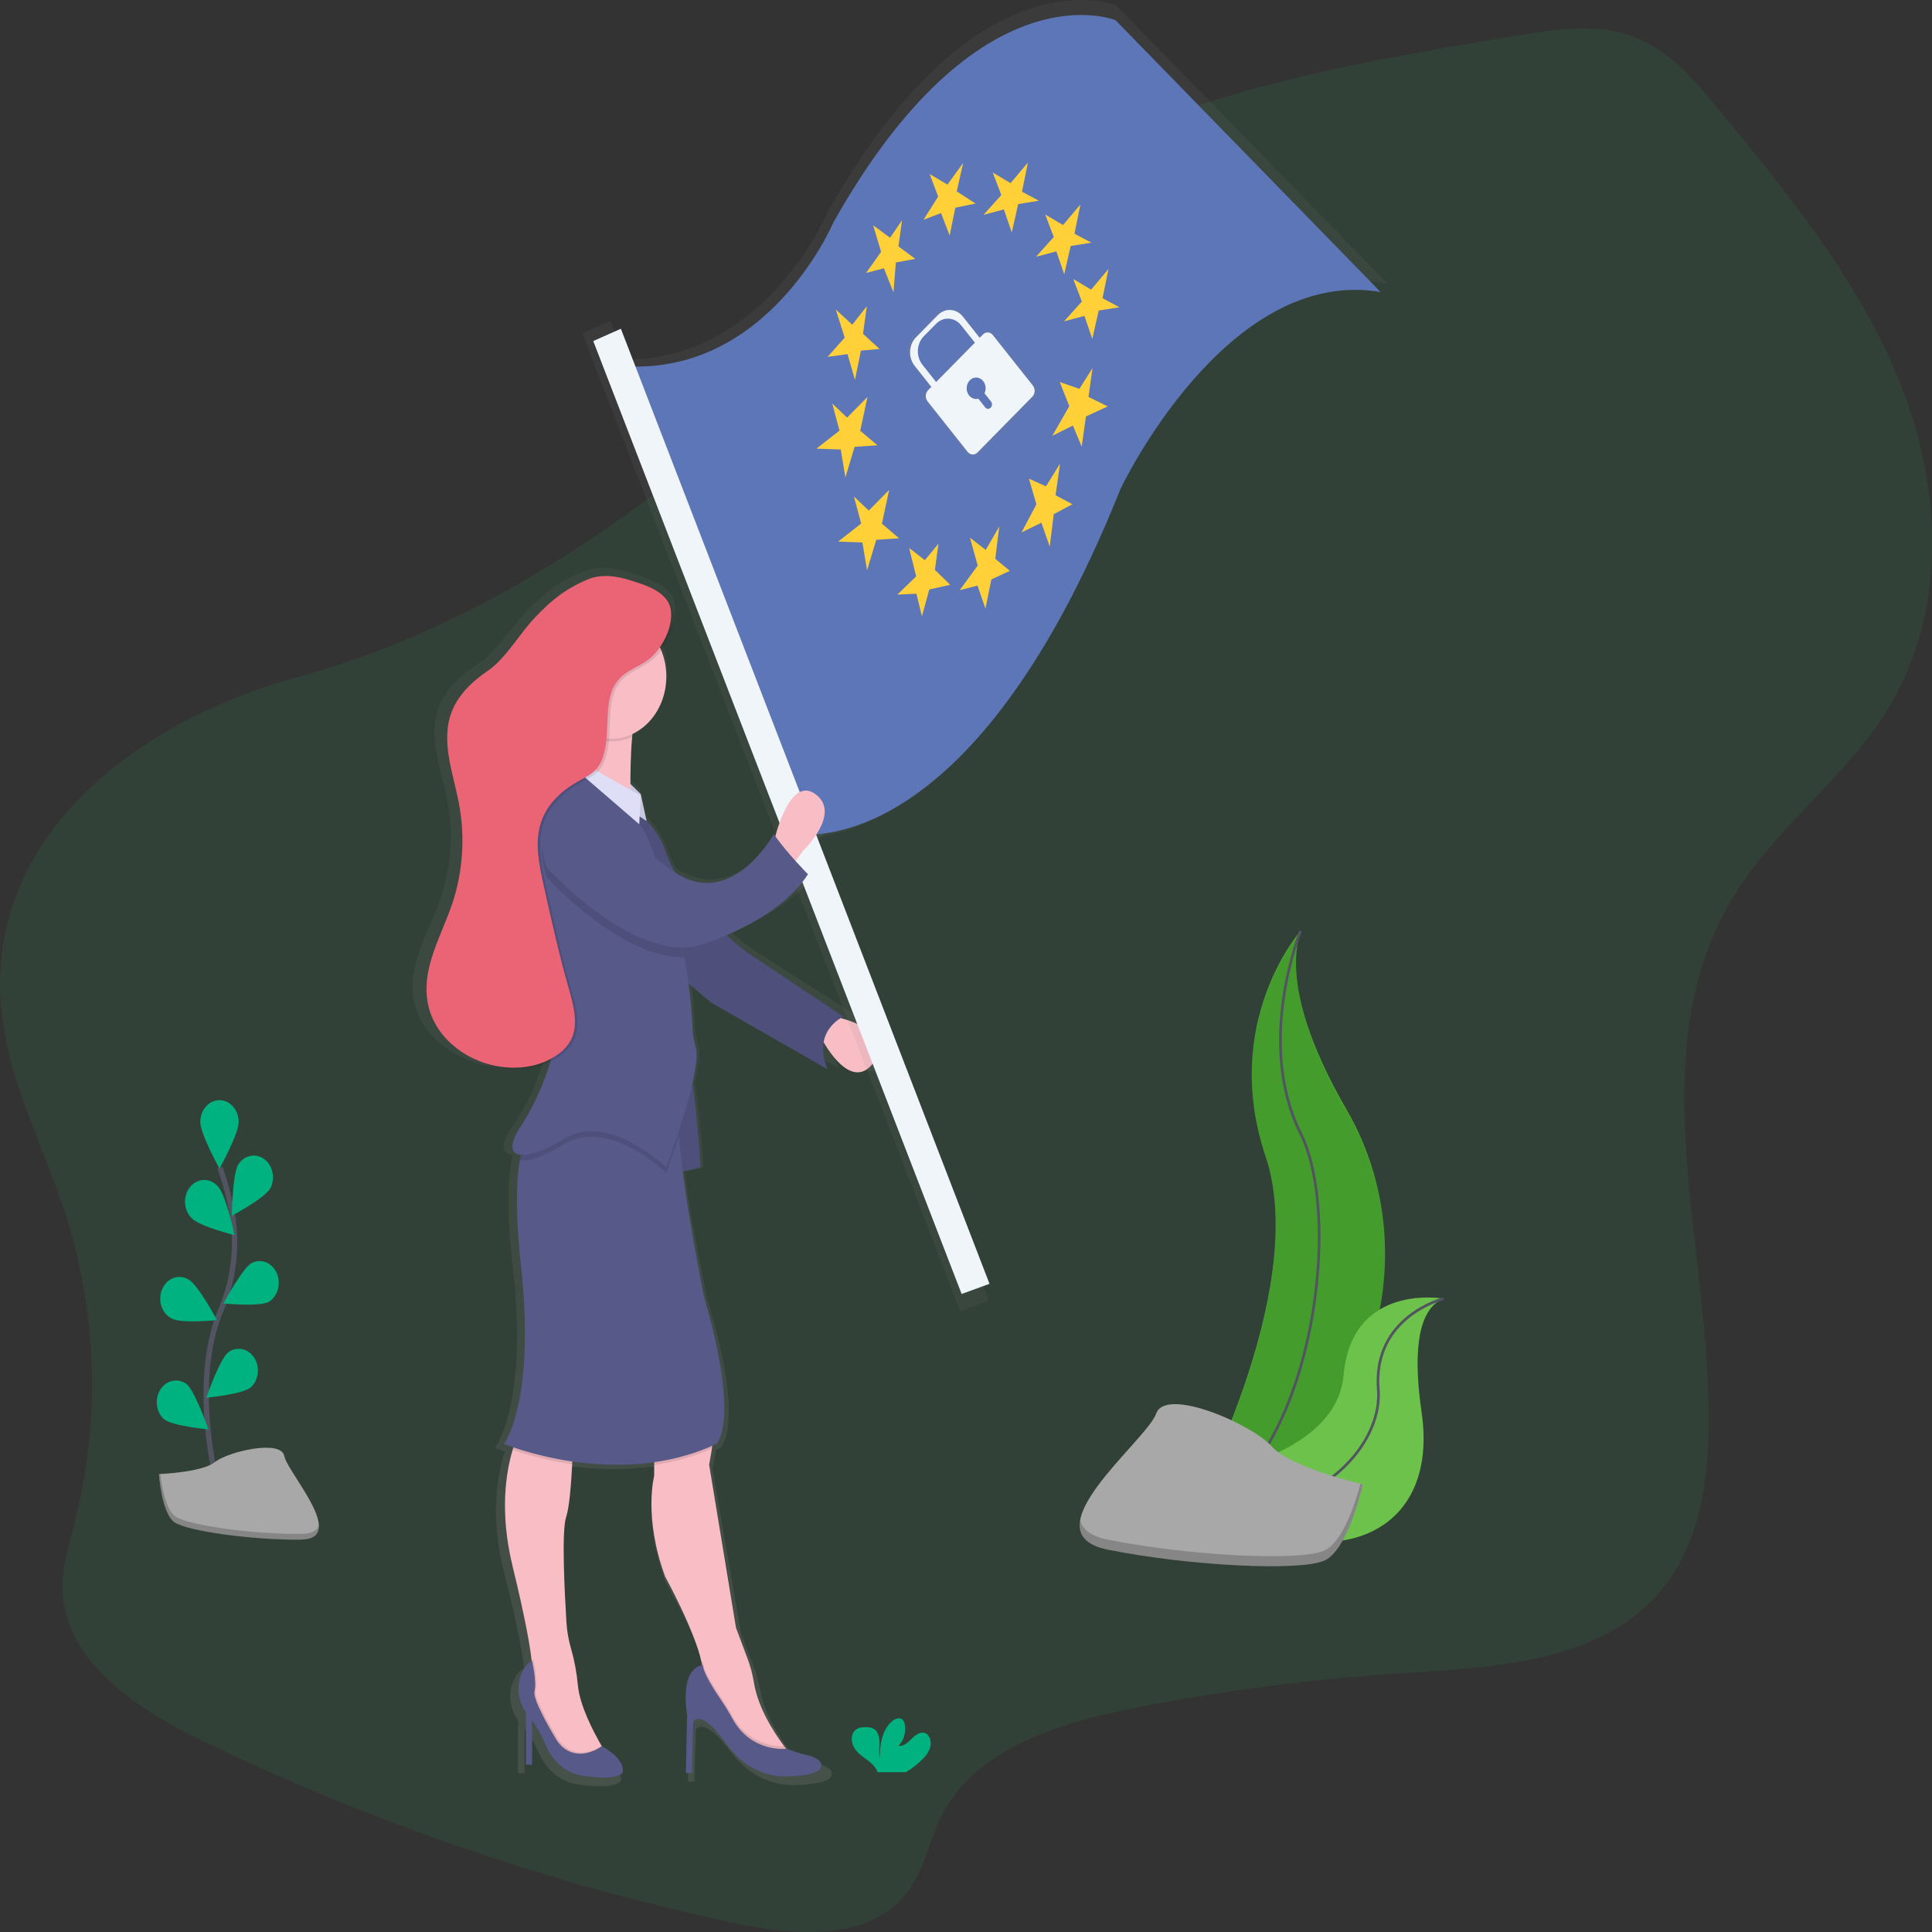 <svg width="128" height="128" viewBox="0 0 128 128" fill="none" xmlns="http://www.w3.org/2000/svg">
<rect x="0" y="0" width="128" height="128" fill="#333333" stroke="none"/>
<g clip-path="url(#clip0)">
<path opacity="0.1" d="M0.062 66.618C0.444 71.478 2.877 75.878 4.361 80.506C6.461 87.079 6.66 94.239 4.927 100.948C4.574 102.328 4.138 103.711 4.138 105.123C4.138 109.992 9.035 113.224 13.485 115.373C24.797 120.812 36.595 124.849 48.673 127.414C52.622 128.259 57.555 128.623 60.054 125.446C61.254 123.92 61.544 121.928 62.425 120.216C64.671 115.853 70.137 114.155 75.042 113.185C80.957 112.014 86.928 111.236 92.923 110.854C98.959 110.47 105.811 110.135 109.811 105.647C112.354 102.794 113.094 98.857 113.195 95.138C113.527 82.939 108.38 69.738 114.986 59.172C117.756 54.741 122.279 51.505 125.028 47.061C129.008 40.622 128.665 32.443 125.97 25.581C123.275 18.718 118.502 12.883 113.798 7.165C112.234 5.273 110.574 3.307 108.235 2.43C105.804 1.517 103.047 1.936 100.439 2.368C88.582 4.329 76.272 6.464 66.326 13.198C61.387 16.543 57.261 20.88 52.852 24.869C43.337 33.49 32.307 41.451 19.738 44.854C9.526 47.618 -0.862 55.075 0.062 66.618Z" fill="#2DBE60"/>
<path d="M56.471 67.325C56.532 67.29 56.593 67.258 56.657 67.23C56.657 67.23 51.416 63.886 49.957 62.957C49.429 62.6 48.926 62.2 48.452 61.758C50.274 61.009 52.824 59.672 54.172 57.664C54.172 57.664 53.79 57.304 53.301 56.781L53.827 56.084C53.827 56.084 56.575 53.577 54.687 52.277C53.151 51.22 52.182 54.026 51.873 55.116L51.765 54.972C51.765 54.972 48.809 60.087 44.821 57.543C44.573 57.148 44.366 56.721 44.206 56.272C43.904 55.415 43.424 54.654 42.808 54.052L42.402 52.277L41.679 51.602C41.679 50.631 41.707 49.464 41.806 48.434C41.812 48.369 41.818 48.304 41.825 48.24C43.223 47.611 44.21 46.119 44.21 44.379C44.21 43.767 44.087 43.163 43.849 42.614C44.414 41.881 44.825 40.886 44.703 40.023C44.608 39.353 44.103 38.917 43.498 38.609C42.916 38.275 42.204 38.079 41.671 37.915C40.691 37.614 39.621 37.472 38.668 37.862C37.092 38.505 36.118 39.247 34.892 40.498C33.924 41.487 32.859 43.209 31.715 43.953C30.571 44.697 29.451 45.662 29.007 47.013C28.382 48.925 29.238 50.98 29.625 52.963C30.057 55.196 29.887 57.525 29.139 59.648C28.389 61.771 27.048 63.845 27.378 66.09C27.632 67.794 28.823 69.113 30.288 69.874C30.939 70.238 31.633 70.49 32.349 70.623C33.583 70.852 34.901 70.778 36.042 70.25C35.562 71.805 34.866 73.262 33.981 74.569C33.136 75.787 33.218 76.449 33.966 76.513C33.94 76.627 33.915 76.748 33.892 76.877C33.649 78.226 33.572 80.433 33.981 84.043C35.012 93.146 32.779 95.931 32.779 95.931C32.779 95.931 33.018 96.026 33.45 96.168C33.432 96.222 33.414 96.278 33.396 96.336C32.923 97.856 32.476 100.534 33.381 104.11C34.356 107.954 34.642 109.724 34.725 110.484V110.529C34.627 110.572 34.271 110.764 34.009 111.361C33.83 111.78 33.764 112.249 33.82 112.71C33.876 113.171 34.05 113.603 34.322 113.952V117.479H34.751V114.507C35.129 115.014 35.452 115.57 35.714 116.164C35.958 116.718 36.319 117.196 36.766 117.554C37.213 117.912 37.731 118.14 38.274 118.217C39.38 118.386 40.6 118.448 41.108 118.035C41.108 118.035 41.49 117.222 39.666 116.236L39.65 116.21C39.05 115.219 38.125 113.5 37.985 112.151C37.908 111.324 37.75 110.508 37.515 109.72C37.332 109.127 37.219 108.51 37.179 107.884C37.052 105.971 36.831 101.778 37.159 100.852C37.38 100.229 37.511 98.664 37.585 97.296C37.585 97.234 37.591 97.172 37.595 97.112C39.503 97.388 41.433 97.404 43.344 97.159V98.066C43.344 98.066 42.571 100.853 44.117 104.847C44.117 104.847 46.213 108.473 46.687 110.615C46.701 110.677 46.713 110.737 46.724 110.795C46.443 110.833 45.205 111.162 45.664 114.134L45.578 118.035H46.007L46.094 114.599C46.094 114.599 46.523 113.762 47.984 115.527C48.205 115.795 48.405 116.043 48.584 116.272C49.107 116.93 49.753 117.45 50.474 117.794C51.195 118.139 51.974 118.299 52.756 118.264C53.694 118.227 54.59 118.12 54.941 117.849C54.941 117.849 55.8 117.107 53.652 116.735L52.663 116.403H52.626L52.485 116.224C51.735 115.262 50.646 113.633 50.367 111.977C50.268 111.406 50.112 110.85 49.902 110.319L49.099 108.272L47.208 97.322C47.208 97.322 47.308 96.841 47.404 96.252C47.414 96.188 47.426 96.12 47.436 96.054L47.723 95.928C47.723 95.928 49.442 94.535 46.864 86.083C46.864 86.083 45.862 81.376 45.355 77.625L46.606 77.353C46.606 77.353 46.413 74.042 46.028 71.739C46.282 70.659 46.422 69.723 46.263 69.266C46.132 68.849 46.058 68.412 46.044 67.97C45.994 66.971 45.899 65.976 45.761 64.988L47.379 66.284L55.539 70.747C55.227 70.018 55.177 69.421 55.267 68.939C55.862 69.902 57.441 72.051 58.804 70.282C60.194 68.492 57.538 67.6 56.471 67.325Z" fill="url(#paint0_linear)"/>
<path d="M55.309 67.355C55.309 67.355 59.515 68.18 57.897 70.378C56.279 72.576 54.338 68.638 54.338 68.638L55.309 67.355Z" fill="#F8BDC5"/>
<path d="M41.315 53.156C41.315 53.156 43.418 54.256 44.146 56.545C44.875 58.834 48.191 62.224 49.565 63.141C50.939 64.058 55.874 67.355 55.874 67.355C55.874 67.355 53.771 68.27 54.822 70.836L47.139 66.439L43.662 63.508L41.315 53.156Z" fill="#575988"/>
<path opacity="0.1" d="M41.315 53.156C41.315 53.156 43.418 54.256 44.146 56.545C44.875 58.834 48.191 62.224 49.565 63.141C50.939 64.058 55.874 67.355 55.874 67.355C55.874 67.355 53.771 68.27 54.822 70.836L47.139 66.439L43.662 63.508L41.315 53.156Z" fill="black"/>
<path d="M73.947 0.356C73.947 0.356 64.683 -3.476 54.831 14.062C54.831 14.062 50.69 23.852 41.436 23.813L40.445 21.253L38.578 22.084L63.619 86.866L65.508 86.18L53.714 55.496C57.627 55.156 66.345 51.966 74.297 32.081C74.297 32.081 81.441 16.979 91.903 18.764L73.947 0.356Z" fill="url(#paint1_linear)"/>
<path d="M39.913 24.095L52.051 55.182C52.051 55.182 63.822 58.435 74.245 32.373C74.245 32.373 81.237 17.601 91.466 19.347L73.907 1.339C73.907 1.339 64.844 -2.404 55.209 14.748C55.208 14.748 50.507 25.869 39.913 24.095Z" fill="#5D76B7"/>
<path d="M55.373 20.506L55.963 22.369L54.828 23.645L56.151 23.461L56.645 25.166L57.037 23.231L58.269 23.119L57.177 22.115L57.429 20.29L56.465 21.511L55.373 20.506Z" fill="#FFD037"/>
<path d="M57.849 14.926L58.374 16.684L57.381 18.082L58.562 17.775L59.195 19.372L59.353 17.389L60.644 17.152L59.524 16.325L59.763 14.588L58.969 15.752L57.849 14.926Z" fill="#FFD037"/>
<path d="M61.59 11.53L62.158 13.021L61.183 14.56L62.347 14.114L62.916 15.605L63.293 13.76L64.632 13.486L63.386 12.679L63.811 10.797L62.771 12.231L61.59 11.53Z" fill="#FFD037"/>
<path d="M65.771 11.431L66.34 12.922L65.158 14.236L66.51 13.873L67.033 15.401L67.457 13.519L68.828 13.299L67.71 12.702L68.102 10.767L66.953 12.133L65.771 11.431Z" fill="#FFD037"/>
<path d="M69.247 14.209L69.815 15.7L68.635 17.015L69.987 16.652L70.509 18.179L70.933 16.298L72.303 16.077L71.186 15.48L71.579 13.545L70.428 14.911L69.247 14.209Z" fill="#FFD037"/>
<path d="M71.107 18.486L71.675 19.977L70.494 21.292L71.845 20.929L72.369 22.456L72.792 20.575L74.163 20.355L73.045 19.757L73.438 17.822L72.288 19.189L71.107 18.486Z" fill="#FFD037"/>
<path d="M70.211 25.31L70.844 26.906L69.719 28.873L71.082 28.192L71.665 29.594L71.947 27.591L73.389 26.926L72.115 26.297L72.382 24.384L71.514 25.762L70.211 25.31Z" fill="#FFD037"/>
<path d="M68.169 31.713L68.664 33.417L67.677 35.275L68.994 34.631L69.549 36.212L69.813 34.067L71.051 33.407L69.934 32.81L70.23 30.718L69.301 32.221L68.169 31.713Z" fill="#FFD037"/>
<path d="M64.264 35.624L64.775 37.47L63.583 39.102L64.764 38.796L65.288 40.325L65.679 38.39L66.903 37.818L65.94 37.024L66.204 34.88L65.307 36.435L64.264 35.624Z" fill="#FFD037"/>
<path d="M60.232 36.304L60.698 38.186L59.451 39.395L60.714 39.334L61.08 40.83L61.568 39.052L62.953 38.743L61.94 37.755L62.178 36.018L61.275 37.115L60.232 36.304Z" fill="#FFD037"/>
<path d="M56.574 32.892L57.055 34.686L55.527 35.882L57.136 35.94L57.445 37.79L58.054 35.763L59.566 35.662L58.429 34.694L58.909 32.457L57.557 33.828L56.574 32.892Z" fill="#FFD037"/>
<path d="M55.139 26.734L55.619 28.527L54.092 29.724L55.701 29.78L56.01 31.631L56.619 29.603L58.131 29.503L56.992 28.536L57.474 26.299L56.121 27.668L55.139 26.734Z" fill="#FFD037"/>
<path d="M68.662 25.583L65.866 22.061C65.823 22.007 65.772 21.963 65.714 21.932C65.656 21.9 65.594 21.882 65.53 21.878C65.466 21.875 65.402 21.885 65.342 21.909C65.281 21.933 65.226 21.97 65.178 22.019L64.953 22.252L63.784 20.776C63.675 20.639 63.544 20.528 63.397 20.448C63.25 20.369 63.091 20.323 62.928 20.313C62.766 20.303 62.603 20.329 62.45 20.39C62.296 20.452 62.155 20.547 62.033 20.67L60.508 22.22C60.387 22.343 60.288 22.492 60.218 22.659C60.148 22.825 60.107 23.005 60.099 23.189C60.09 23.374 60.113 23.558 60.167 23.732C60.221 23.905 60.305 24.066 60.414 24.203L61.584 25.678L61.356 25.91C61.308 25.959 61.27 26.017 61.242 26.082C61.215 26.148 61.199 26.218 61.195 26.291C61.192 26.363 61.201 26.436 61.222 26.504C61.243 26.572 61.276 26.635 61.319 26.689L64.116 30.212C64.158 30.265 64.21 30.309 64.268 30.341C64.325 30.372 64.388 30.39 64.452 30.394C64.516 30.398 64.58 30.387 64.64 30.363C64.7 30.339 64.756 30.302 64.803 30.253L68.627 26.366C68.675 26.318 68.714 26.259 68.742 26.193C68.77 26.128 68.786 26.056 68.789 25.983C68.792 25.91 68.783 25.838 68.761 25.769C68.739 25.7 68.706 25.637 68.662 25.583ZM60.958 24.123C60.849 23.986 60.766 23.826 60.711 23.652C60.657 23.479 60.634 23.294 60.643 23.11C60.651 22.926 60.692 22.746 60.762 22.58C60.833 22.413 60.931 22.264 61.052 22.141L61.91 21.269C62.031 21.146 62.173 21.051 62.326 20.989C62.48 20.928 62.642 20.902 62.805 20.911C62.967 20.921 63.127 20.967 63.273 21.047C63.42 21.127 63.552 21.238 63.661 21.375L64.62 22.586L61.918 25.333L60.958 24.123ZM65.29 26.119L65.743 26.695C65.767 26.725 65.785 26.76 65.797 26.798C65.809 26.837 65.814 26.877 65.812 26.918C65.81 26.958 65.802 26.998 65.786 27.034C65.771 27.071 65.749 27.104 65.722 27.131C65.696 27.158 65.665 27.179 65.631 27.192C65.597 27.206 65.561 27.212 65.526 27.21C65.49 27.208 65.455 27.198 65.422 27.18C65.39 27.163 65.361 27.138 65.337 27.108L64.859 26.505C64.713 26.545 64.558 26.527 64.421 26.454C64.285 26.381 64.175 26.257 64.109 26.103C64.043 25.949 64.026 25.774 64.06 25.607C64.094 25.441 64.178 25.293 64.297 25.187C64.416 25.082 64.563 25.026 64.714 25.029C64.865 25.031 65.011 25.092 65.127 25.201C65.243 25.311 65.323 25.462 65.352 25.63C65.382 25.797 65.36 25.971 65.29 26.123V26.119Z" fill="url(#paint2_linear)"/>
<path d="M62.133 20.877L60.685 22.35C60.57 22.467 60.476 22.608 60.41 22.767C60.343 22.924 60.304 23.096 60.296 23.271C60.288 23.445 60.31 23.62 60.361 23.786C60.413 23.951 60.492 24.103 60.596 24.233L61.822 25.781L62.139 25.458L61.112 24.163C61.009 24.032 60.929 23.88 60.877 23.715C60.826 23.55 60.804 23.375 60.812 23.2C60.82 23.025 60.859 22.854 60.926 22.696C60.992 22.538 61.086 22.396 61.201 22.279L62.016 21.452C62.131 21.335 62.265 21.244 62.411 21.186C62.557 21.128 62.711 21.103 62.865 21.112C63.02 21.121 63.171 21.165 63.311 21.241C63.45 21.316 63.575 21.422 63.678 21.552L64.706 22.848L65.022 22.526L63.795 20.978C63.692 20.848 63.567 20.742 63.428 20.666C63.288 20.591 63.137 20.547 62.983 20.538C62.828 20.528 62.673 20.553 62.528 20.612C62.382 20.67 62.248 20.76 62.133 20.877Z" fill="#F0F5FA"/>
<path d="M65.121 22.161L61.489 25.851C61.398 25.944 61.343 26.074 61.336 26.213C61.33 26.352 61.372 26.488 61.454 26.591L64.107 29.937C64.189 30.04 64.304 30.103 64.426 30.11C64.549 30.118 64.669 30.07 64.76 29.977L68.393 26.283C68.484 26.19 68.54 26.06 68.546 25.921C68.553 25.783 68.51 25.646 68.429 25.543L65.78 22.202C65.739 22.15 65.69 22.107 65.634 22.077C65.579 22.047 65.519 22.029 65.458 22.025C65.397 22.022 65.335 22.032 65.277 22.055C65.22 22.078 65.166 22.115 65.121 22.161ZM65.224 26.056L65.654 26.598C65.677 26.627 65.694 26.66 65.705 26.696C65.717 26.732 65.722 26.77 65.72 26.808C65.719 26.847 65.71 26.884 65.696 26.919C65.681 26.953 65.661 26.984 65.636 27.01C65.611 27.036 65.582 27.056 65.55 27.069C65.518 27.081 65.484 27.087 65.451 27.085C65.417 27.083 65.384 27.074 65.353 27.058C65.323 27.041 65.295 27.018 65.272 26.99L64.819 26.414C64.679 26.452 64.532 26.435 64.403 26.365C64.273 26.296 64.168 26.178 64.106 26.031C64.044 25.885 64.028 25.719 64.06 25.561C64.093 25.402 64.172 25.262 64.286 25.162C64.399 25.062 64.539 25.009 64.682 25.012C64.826 25.014 64.964 25.073 65.074 25.177C65.184 25.281 65.26 25.425 65.288 25.584C65.316 25.743 65.294 25.909 65.228 26.053L65.224 26.056Z" fill="#F0F5FA"/>
<path d="M39.304 22.595L63.711 85.729L65.558 85.056L41.135 21.781L39.304 22.595Z" fill="#F0F5FA"/>
<path d="M51.265 55.812C51.265 55.812 52.236 51.324 54.015 52.606C55.795 53.889 53.207 56.362 53.207 56.362L52.478 57.37L51.265 55.812Z" fill="#F8BDC5"/>
<path d="M41.526 51.705L42.448 52.606L42.837 54.394L42.205 53.98V52.606L41.525 52.514L41.526 51.705Z" fill="#DEDFF7"/>
<path opacity="0.1" d="M41.526 51.705L42.448 52.606L42.837 54.394L42.205 53.98V52.606L41.525 52.514L41.526 51.705Z" fill="black"/>
<path d="M44.268 69.828L44.806 77.707L46.414 77.34C46.414 77.34 46.057 70.928 45.342 69.828C44.628 68.729 44.268 69.828 44.268 69.828Z" fill="#575988"/>
<path opacity="0.1" d="M44.268 69.828L44.806 77.707L46.414 77.34C46.414 77.34 46.057 70.928 45.342 69.828C44.628 68.729 44.268 69.828 44.268 69.828Z" fill="black"/>
<path d="M40.344 116.457L37.756 116.915L36.301 115.632L35.25 111.876V110.5C35.252 110.335 35.242 110.171 35.22 110.008C35.143 109.263 34.873 107.513 33.949 103.721C33.096 100.198 33.518 97.558 33.963 96.059C34.099 95.568 34.285 95.096 34.515 94.653H37.993C37.993 94.653 37.974 95.746 37.909 97.008C37.839 98.357 37.717 99.902 37.507 100.516C37.197 101.429 37.409 105.565 37.526 107.452C37.564 108.068 37.671 108.675 37.843 109.261C38.065 110.04 38.214 110.844 38.286 111.659C38.413 112.991 39.289 114.682 39.854 115.662C40.141 116.149 40.344 116.457 40.344 116.457Z" fill="#F8BDC5"/>
<path d="M52.64 116.546L51.507 116.913L49.324 115.906L46.573 112.609V110.778C46.561 110.565 46.531 110.354 46.485 110.147C46.039 108.034 44.07 104.458 44.07 104.458C42.615 100.519 43.342 97.771 43.342 97.771V94.929C43.342 94.929 47.144 93.464 47.305 94.014C47.395 94.322 47.282 95.239 47.166 95.981C47.075 96.557 46.982 97.035 46.982 97.035L48.762 107.845L49.518 109.861C49.716 110.386 49.863 110.935 49.955 111.496C50.218 113.124 51.244 114.735 51.95 115.684C52.344 116.224 52.64 116.546 52.64 116.546Z" fill="#F8BDC5"/>
<path opacity="0.1" d="M40.344 116.457L37.756 116.915L36.301 115.632L35.25 111.876V110.5C35.252 110.335 35.242 110.171 35.22 110.008C35.255 109.984 35.292 109.965 35.331 109.95C35.331 109.95 35.655 111.325 35.492 111.966C35.365 112.477 36.467 114.386 36.921 115.133C37.145 115.517 37.472 115.81 37.853 115.971C38.736 116.325 39.584 115.847 39.861 115.663C40.141 116.149 40.344 116.457 40.344 116.457Z" fill="black"/>
<path d="M39.875 115.683C39.875 115.683 38.851 116.492 37.772 116.058C37.391 115.9 37.065 115.608 36.84 115.226C36.386 114.473 35.281 112.564 35.411 112.059C35.572 111.419 35.25 110.044 35.25 110.044C35.25 110.044 34.839 110.188 34.55 110.876C34.381 111.29 34.319 111.751 34.371 112.204C34.424 112.657 34.588 113.084 34.845 113.435V116.914H35.25V113.985C35.607 114.488 35.911 115.037 36.156 115.619C36.377 116.159 36.714 116.627 37.136 116.98C37.557 117.334 38.051 117.562 38.571 117.643C39.612 117.81 40.761 117.872 41.24 117.465C41.234 117.465 41.59 116.663 39.875 115.683Z" fill="#575988"/>
<path opacity="0.1" d="M52.64 116.546L51.507 116.913L49.324 115.906L46.573 112.609V110.778C46.561 110.565 46.531 110.354 46.485 110.147C46.514 110.141 46.543 110.138 46.573 110.137C46.573 110.614 47.29 111.748 47.793 112.484C48.055 112.87 48.3 113.271 48.526 113.686C49.574 115.598 51.388 115.701 51.946 115.69C52.344 116.224 52.64 116.546 52.64 116.546Z" fill="black"/>
<path d="M46.573 110.319C46.573 110.319 45.036 110.319 45.522 113.617L45.441 117.465H45.846L45.927 114.076C45.927 114.076 46.331 113.251 47.707 114.992C47.915 115.256 48.104 115.5 48.272 115.726C48.753 116.369 49.357 116.88 50.037 117.221C50.718 117.561 51.458 117.722 52.201 117.691C53.084 117.654 53.929 117.547 54.259 117.282C54.259 117.282 55.068 116.549 53.045 116.182L52.115 115.861C52.115 115.861 49.777 116.149 48.528 113.867C48.301 113.451 48.056 113.048 47.793 112.66C47.291 111.93 46.573 110.795 46.573 110.319Z" fill="#575988"/>
<path opacity="0.1" d="M34.521 94.654H37.999C37.999 94.654 37.98 95.747 37.915 97.01C36.581 96.816 35.263 96.499 33.975 96.061C34.109 95.57 34.293 95.098 34.521 94.654Z" fill="black"/>
<path opacity="0.1" d="M47.161 95.981C45.93 96.516 44.646 96.878 43.337 97.058V94.929C43.337 94.929 47.139 93.464 47.3 94.014C47.391 94.322 47.278 95.24 47.161 95.981Z" fill="black"/>
<path d="M47.463 95.662C40.83 98.777 33.389 95.662 33.389 95.662C33.389 95.662 35.491 92.914 34.521 83.936C34.14 80.376 34.209 78.2 34.437 76.868C34.784 74.842 35.491 74.776 35.491 74.776L45.036 73.493C44.951 73.861 44.946 74.48 44.993 75.25C45.22 78.898 46.653 85.952 46.653 85.952C49.081 94.289 47.463 95.662 47.463 95.662Z" fill="#575988"/>
<path d="M42.367 46.56C42.12 46.979 41.971 47.834 41.882 48.819C41.683 51.062 41.8 53.98 41.8 53.98C41.8 53.98 36.865 57.003 37.998 53.064C38.653 50.631 38.451 48.005 37.433 45.736C37.433 45.736 43.176 45.187 42.367 46.56Z" fill="#F8BDC5"/>
<path opacity="0.1" d="M42.367 46.56C42.12 46.979 41.971 47.834 41.882 48.819C41.275 49.099 40.611 49.188 39.962 49.077C39.313 48.965 38.703 48.657 38.196 48.185C38.043 47.333 37.787 46.51 37.433 45.738C37.433 45.738 43.176 45.186 42.367 46.56Z" fill="black"/>
<path d="M40.506 48.942C42.516 48.942 44.146 47.096 44.146 44.819C44.146 42.542 42.516 40.696 40.506 40.696C38.495 40.696 36.865 42.542 36.865 44.819C36.865 47.096 38.495 48.942 40.506 48.942Z" fill="#F8BDC5"/>
<path opacity="0.1" d="M44.993 75.25C44.549 76.629 44.146 77.707 44.146 77.707C44.146 77.707 40.344 74.042 37.433 75.784C36.059 76.604 35.011 76.957 34.439 76.868C34.786 74.842 35.492 74.776 35.492 74.776L45.037 73.493C44.951 73.861 44.946 74.478 44.993 75.25Z" fill="black"/>
<path d="M44.146 77.34C44.146 77.34 40.344 73.677 37.434 75.417C34.523 77.157 33.066 76.792 34.521 74.592C35.977 72.392 37.919 67.721 36.462 64.24C35.006 60.759 34.44 55.262 35.572 53.797C36.705 52.331 37.756 50.682 37.756 50.316C37.756 50.316 41.881 53.705 42.691 55.08C42.923 55.474 43.303 56.482 43.725 57.718C43.953 58.386 44.195 59.121 44.432 59.861C44.804 61.021 45.105 62.209 45.335 63.416C45.625 64.957 45.809 66.522 45.883 68.095C45.896 68.529 45.965 68.959 46.089 69.371C46.573 70.836 44.146 77.34 44.146 77.34Z" fill="#575988"/>
<path d="M42.448 52.698L42.353 54.61L37.682 50.579C37.682 50.579 37.594 49.77 38.807 50.594C40.021 51.417 42.448 52.698 42.448 52.698Z" fill="#DEDFF7"/>
<path opacity="0.1" d="M45.334 63.416C41.061 63.505 36.219 58.103 36.219 58.103C34.521 52.973 40.264 54.072 40.264 54.072C40.264 54.072 40.737 55.451 43.725 57.718C43.953 58.386 44.194 59.12 44.432 59.86C44.803 61.021 45.105 62.209 45.334 63.416Z" fill="black"/>
<path d="M36.219 57.462C36.219 57.462 41.72 63.599 46.169 62.683C46.169 62.683 51.426 61.218 53.53 57.92C53.53 57.92 52.154 56.545 51.265 55.264C51.265 55.264 48.434 60.393 44.632 57.737C40.83 55.081 40.264 53.431 40.264 53.431C40.264 53.431 34.521 52.331 36.219 57.462Z" fill="#575988"/>
<path opacity="0.1" d="M41.918 38.538C40.995 38.242 39.987 38.106 39.09 38.485C37.605 39.12 36.688 39.851 35.531 41.085C34.618 42.06 33.614 43.758 32.54 44.49C31.465 45.221 30.416 46.174 29.997 47.513C29.409 49.399 30.215 51.424 30.579 53.381C30.986 55.582 30.827 57.87 30.122 59.973C29.415 62.066 28.153 64.113 28.469 66.327C28.801 68.695 30.9 70.302 32.986 70.706C34.407 70.983 35.945 70.813 37.153 69.923C37.493 69.69 37.78 69.37 37.991 68.987C38.506 67.98 38.168 66.712 37.85 65.603C37.2 63.333 36.686 61.015 36.171 58.7C35.871 57.348 35.574 55.899 35.998 54.59C36.413 53.313 37.446 52.419 38.527 51.823C38.95 51.59 39.401 51.38 39.719 50.988C39.894 50.765 40.029 50.505 40.117 50.224C40.661 48.581 40.051 46.462 41.101 45.171C41.635 44.514 42.457 44.287 43.115 43.796C43.947 43.175 44.768 41.71 44.611 40.521C44.441 39.268 42.873 38.845 41.918 38.538Z" fill="black"/>
<path d="M41.755 38.446C40.832 38.15 39.824 38.014 38.927 38.393C37.442 39.028 36.526 39.759 35.368 40.993C34.455 41.968 33.451 43.666 32.377 44.398C31.303 45.129 30.253 46.082 29.835 47.421C29.246 49.307 30.052 51.332 30.417 53.289C30.823 55.49 30.664 57.778 29.959 59.881C29.252 61.974 27.99 64.021 28.307 66.235C28.639 68.603 30.737 70.21 32.823 70.614C34.244 70.891 35.782 70.721 36.99 69.831C37.33 69.598 37.618 69.277 37.829 68.895C38.343 67.888 38.005 66.619 37.688 65.511C37.037 63.241 36.523 60.923 36.008 58.608C35.709 57.256 35.411 55.806 35.836 54.498C36.25 53.221 37.283 52.327 38.364 51.731C38.787 51.498 39.238 51.288 39.556 50.896C39.731 50.672 39.866 50.413 39.954 50.132C40.498 48.489 39.888 46.37 40.938 45.079C41.472 44.422 42.294 44.195 42.953 43.704C43.784 43.083 44.605 41.618 44.449 40.429C44.28 39.178 42.711 38.753 41.755 38.446Z" fill="#EB6475"/>
<path d="M14.323 98.026C14.323 98.026 12.637 91.548 14.639 86.777C15.49 84.782 15.747 82.529 15.37 80.356C15.185 79.326 14.916 78.317 14.568 77.343" stroke="#535461" stroke-width="0.354" stroke-miterlimit="10"/>
<path d="M15.812 74.329C15.812 75.123 14.54 77.425 14.54 77.425C14.54 77.425 13.269 75.122 13.269 74.329C13.269 73.947 13.403 73.581 13.642 73.311C13.88 73.041 14.203 72.889 14.54 72.889C14.878 72.889 15.201 73.041 15.439 73.311C15.678 73.581 15.812 73.947 15.812 74.329Z" fill="#00B27F"/>
<path d="M17.91 78.727C17.529 79.393 15.358 80.545 15.358 80.545C15.358 80.545 15.397 77.83 15.778 77.163C15.969 76.862 16.254 76.655 16.575 76.586C16.897 76.516 17.229 76.59 17.504 76.792C17.778 76.993 17.974 77.306 18.049 77.667C18.125 78.027 18.075 78.407 17.91 78.727Z" fill="#00B27F"/>
<path d="M17.819 86.244C17.192 86.601 14.805 86.355 14.805 86.355C14.805 86.355 16.049 84.034 16.675 83.677C16.973 83.524 17.312 83.508 17.621 83.632C17.93 83.755 18.185 84.009 18.333 84.341C18.48 84.672 18.509 85.055 18.414 85.41C18.318 85.765 18.105 86.064 17.819 86.246V86.244Z" fill="#00B27F"/>
<path d="M16.619 91.915C16.054 92.387 13.665 92.6 13.665 92.6C13.665 92.6 14.544 90.075 15.109 89.603C15.38 89.397 15.711 89.319 16.033 89.382C16.354 89.446 16.642 89.647 16.836 89.944C17.03 90.241 17.116 90.612 17.075 90.979C17.035 91.346 16.871 91.681 16.619 91.915Z" fill="#00B27F"/>
<path d="M12.694 80.7C13.202 81.253 15.54 81.827 15.54 81.827C15.54 81.827 14.966 79.192 14.463 78.639C14.346 78.495 14.204 78.38 14.046 78.3C13.888 78.221 13.718 78.178 13.545 78.176C13.373 78.173 13.201 78.21 13.042 78.285C12.882 78.36 12.738 78.471 12.617 78.612C12.497 78.752 12.403 78.918 12.341 79.101C12.28 79.284 12.252 79.479 12.259 79.674C12.266 79.87 12.308 80.062 12.383 80.238C12.458 80.414 12.563 80.572 12.694 80.7Z" fill="#00B27F"/>
<path d="M11.364 87.35C11.991 87.707 14.378 87.461 14.378 87.461C14.378 87.461 13.133 85.14 12.508 84.783C12.358 84.688 12.193 84.629 12.023 84.608C11.852 84.587 11.68 84.606 11.516 84.662C11.352 84.719 11.199 84.813 11.068 84.938C10.937 85.063 10.83 85.217 10.752 85.391C10.675 85.564 10.63 85.754 10.619 85.947C10.608 86.141 10.632 86.336 10.689 86.519C10.746 86.702 10.835 86.87 10.951 87.013C11.067 87.156 11.208 87.271 11.364 87.351V87.35Z" fill="#00B27F"/>
<path d="M10.854 94.015C11.419 94.487 13.808 94.701 13.808 94.701C13.808 94.701 12.929 92.175 12.364 91.703C12.093 91.498 11.762 91.419 11.44 91.483C11.119 91.546 10.831 91.747 10.637 92.045C10.443 92.342 10.357 92.712 10.398 93.079C10.438 93.446 10.601 93.781 10.854 94.015Z" fill="#00B27F"/>
<path d="M61.16 116.509C61.393 116.294 61.563 116.004 61.647 115.677C61.711 115.346 61.586 114.95 61.306 114.829C60.994 114.694 60.66 114.939 60.407 115.188C60.154 115.437 59.862 115.719 59.531 115.666C59.701 115.491 59.829 115.268 59.901 115.021C59.973 114.773 59.987 114.509 59.943 114.253C59.928 114.147 59.889 114.048 59.828 113.965C59.654 113.755 59.34 113.846 59.132 114.011C58.471 114.538 58.286 115.555 58.282 116.47C58.216 116.141 58.272 115.797 58.27 115.463C58.267 115.129 58.186 114.743 57.934 114.567C57.778 114.472 57.603 114.425 57.426 114.43C57.128 114.417 56.798 114.452 56.594 114.698C56.34 115.003 56.407 115.517 56.627 115.85C56.847 116.182 57.18 116.397 57.488 116.63C57.734 116.796 57.945 117.023 58.103 117.294C58.122 117.331 58.137 117.371 58.149 117.412H60.011C60.428 117.171 60.815 116.867 61.16 116.509Z" fill="#00B27F"/>
<path d="M86.166 61.679C86.166 61.679 80.847 67.702 83.85 76.639C86.852 85.576 78.703 100.439 78.703 100.439C78.703 100.439 78.791 100.424 78.957 100.393C89.88 98.209 95.307 84.062 89.233 73.551C86.971 69.643 85.117 65.059 86.166 61.679Z" fill="#4BAD31"/>
<path opacity="0.1" d="M86.166 61.778C86.166 61.778 80.847 67.801 83.85 76.739C86.852 85.676 78.703 100.538 78.703 100.538C78.703 100.538 78.791 100.524 78.957 100.492C89.875 98.308 95.302 84.155 89.228 73.646C86.971 69.743 85.117 65.153 86.166 61.778Z" fill="black"/>
<path d="M86.166 61.679C86.166 61.679 83.163 69.061 86.166 75.084C89.168 81.108 86.674 98.01 78.703 100.439" stroke="#535461" stroke-width="0.177" stroke-miterlimit="10"/>
<path d="M95.637 86.038C95.637 86.038 89.569 84.944 89.016 91.103C88.463 97.261 77.347 98.119 77.347 98.119L77.555 98.276C86.733 105.1 95.507 102.622 94.184 93.561C93.694 90.191 93.733 86.808 95.637 86.038Z" fill="#6CC24A"/>
<path d="M95.637 86.038C95.637 86.038 90.926 87.209 91.315 92.06C91.704 96.912 84.319 102.726 77.347 98.12" stroke="#535461" stroke-width="0.177" stroke-miterlimit="10"/>
<path d="M90.298 98.341C90.298 98.341 85.519 97.256 84.244 95.816C82.969 94.376 77.234 91.847 76.597 93.657C75.96 95.466 67.994 101.589 73.406 102.671C78.819 103.754 86.152 104.111 87.745 103.391C89.337 102.671 90.298 98.341 90.298 98.341Z" fill="#A8A8A8"/>
<path opacity="0.2" d="M73.406 102.006C78.824 103.089 86.152 103.446 87.745 102.726C88.959 102.176 89.801 99.536 90.134 98.307L90.293 98.344C90.293 98.344 89.337 102.674 87.745 103.396C86.152 104.117 78.823 103.757 73.406 102.676C71.843 102.363 71.395 101.629 71.564 100.701C71.702 101.302 72.247 101.769 73.406 102.006Z" fill="black"/>
<path d="M10.531 97.659C10.531 97.659 13.38 97.559 14.238 96.867C15.096 96.175 18.619 95.348 18.832 96.458C19.044 97.568 23.112 101.981 19.892 102.006C16.672 102.032 12.42 101.439 11.563 100.855C10.707 100.27 10.531 97.659 10.531 97.659Z" fill="#A8A8A8"/>
<path opacity="0.2" d="M19.953 101.624C16.737 101.652 12.481 101.056 11.624 100.472C10.972 100.021 10.712 98.408 10.625 97.662H10.53C10.53 97.662 10.71 100.263 11.567 100.855C12.424 101.447 16.68 102.043 19.896 102.007C20.824 101.998 21.144 101.624 21.127 101.071C20.998 101.408 20.644 101.616 19.953 101.624Z" fill="black"/>
</g>
<defs>
<linearGradient id="paint0_linear" x1="43.263" y1="118.346" x2="43.263" y2="37.629" gradientUnits="userSpaceOnUse">
<stop stop-color="#808080" stop-opacity="0.25"/>
<stop offset="0.54" stop-color="#808080" stop-opacity="0.12"/>
<stop offset="1" stop-color="#808080" stop-opacity="0.1"/>
</linearGradient>
<linearGradient id="paint1_linear" x1="51621" y1="7080.7" x2="26665.5" y2="-24777.3" gradientUnits="userSpaceOnUse">
<stop stop-color="#808080" stop-opacity="0.25"/>
<stop offset="0.54" stop-color="#808080" stop-opacity="0.12"/>
<stop offset="1" stop-color="#808080" stop-opacity="0.1"/>
</linearGradient>
<linearGradient id="paint2_linear" x1="6069.42" y1="-3116.77" x2="5669.2" y2="-3627.7" gradientUnits="userSpaceOnUse">
<stop stop-color="#808080" stop-opacity="0.25"/>
<stop offset="0.54" stop-color="#808080" stop-opacity="0.12"/>
<stop offset="1" stop-color="#808080" stop-opacity="0.1"/>
</linearGradient>
<clipPath id="clip0">
<rect width="128" height="128" fill="white"/>
</clipPath>
</defs>
</svg>
